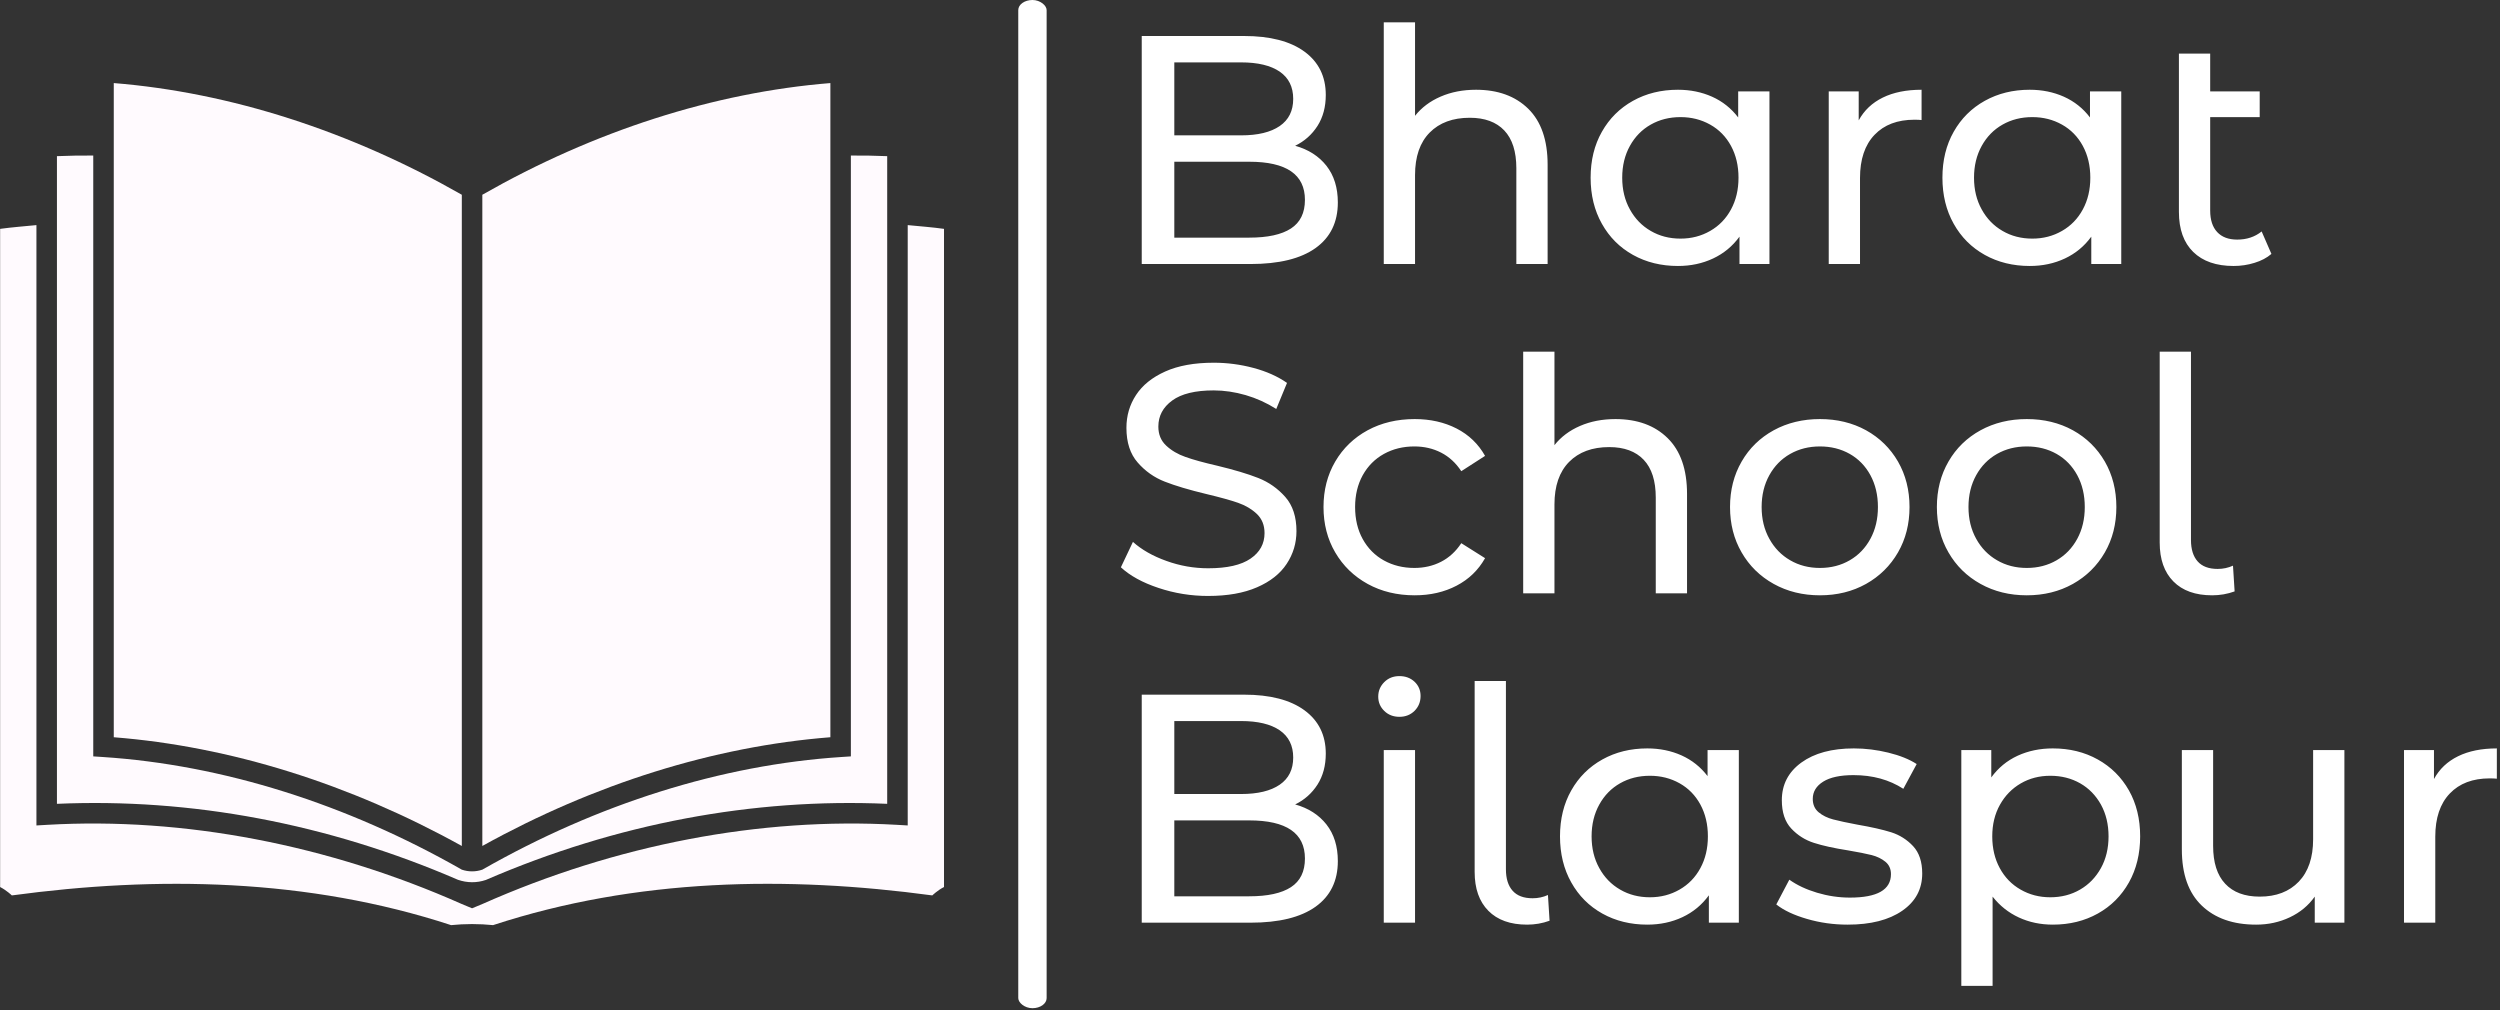 <svg xmlns="http://www.w3.org/2000/svg" version="1.1" xmlns:xlink="http://www.w3.org/1999/xlink" xmlns:svgjs="http://svgjs.dev/svgjs" width="1500" height="606" viewBox="0 0 1500 606"><rect x="0" y="0" width="1500" height="606" fill="#333333" stroke="none"/><g transform="matrix(1,0,0,1,-0.909,-0.538)"><svg viewBox="0 0 396 160" data-background-color="#11182e" preserveAspectRatio="xMidYMid meet" height="606" width="1500" xmlns="http://www.w3.org/2000/svg" xmlns:xlink="http://www.w3.org/1999/xlink"><g id="tight-bounds" transform="matrix(1,0,0,1,0.24,0.142)"><svg viewBox="0 0 395.52 159.716" height="159.716" width="395.52"><g><svg viewBox="0 0 497.755 201" height="159.716" width="395.52"><g><rect width="5.655" height="201" x="202.98" y="0" fill="#ffffff" opacity="1" stroke-width="0" stroke="transparent" fill-opacity="1" class="rect-qz-0" data-fill-palette-color="primary" rx="1%" id="qz-0" data-palette-color="#ffffff"></rect></g><g transform="matrix(1,0,0,1,223.439,0.5)"><svg viewBox="0 0 274.316 200" height="200" width="274.316"><g id="textblocktransform"><svg viewBox="0 0 274.316 200" height="200" width="274.316" id="textblock"><g><svg viewBox="0 0 274.316 200" height="200" width="274.316"><g transform="matrix(1,0,0,1,0,0)"><svg width="274.316" viewBox="2.05 -37.1 211.2 147.9" height="200" data-palette-color="#ffffff"><svg></svg><svg></svg><svg></svg><g class="wordmark-text-0" data-fill-palette-color="primary" id="text-0"><path d="M28.8-18.15c2.033 0.567 3.633 1.59 4.8 3.07 1.167 1.487 1.75 3.363 1.75 5.63v0c0 3.033-1.14 5.367-3.42 7-2.287 1.633-5.613 2.45-9.98 2.45v0h-16.7v-35h15.7c4 0 7.093 0.8 9.28 2.4 2.18 1.6 3.27 3.817 3.27 6.65v0c0 1.833-0.423 3.417-1.27 4.75-0.853 1.333-1.997 2.35-3.43 3.05zM20.5-30.95h-10.25v11.2h10.25c2.567 0 4.543-0.477 5.93-1.43 1.38-0.947 2.07-2.337 2.07-4.17v0c0-1.833-0.69-3.227-2.07-4.18-1.387-0.947-3.363-1.42-5.93-1.42zM21.75-4.05c2.833 0 4.967-0.467 6.4-1.4 1.433-0.933 2.15-2.4 2.15-4.4v0c0-3.9-2.85-5.85-8.55-5.85v0h-11.5v11.65zM56.55-26.75c3.367 0 6.043 0.973 8.03 2.92 1.98 1.953 2.97 4.813 2.97 8.58v0 15.25h-4.8v-14.7c0-2.567-0.617-4.5-1.85-5.8-1.233-1.3-3-1.95-5.3-1.95v0c-2.6 0-4.65 0.757-6.15 2.27-1.5 1.52-2.25 3.697-2.25 6.53v0 13.65h-4.8v-37.1h4.8v14.35c1-1.267 2.31-2.25 3.93-2.95 1.613-0.7 3.42-1.05 5.42-1.05zM96.8-26.5h4.8v26.5h-4.6v-4.2c-1.067 1.467-2.417 2.583-4.05 3.35-1.633 0.767-3.433 1.15-5.4 1.15v0c-2.567 0-4.867-0.567-6.9-1.7-2.033-1.133-3.623-2.727-4.77-4.78-1.153-2.047-1.73-4.403-1.73-7.07v0c0-2.667 0.577-5.017 1.73-7.05 1.147-2.033 2.737-3.617 4.77-4.75 2.033-1.133 4.333-1.7 6.9-1.7v0c1.9 0 3.65 0.357 5.25 1.07 1.6 0.72 2.933 1.78 4 3.18v0zM87.95-3.9c1.667 0 3.183-0.393 4.55-1.18 1.367-0.78 2.433-1.88 3.2-3.3 0.767-1.413 1.15-3.037 1.15-4.87v0c0-1.833-0.383-3.46-1.15-4.88-0.767-1.413-1.833-2.503-3.2-3.27-1.367-0.767-2.883-1.15-4.55-1.15v0c-1.7 0-3.223 0.383-4.57 1.15-1.353 0.767-2.42 1.857-3.2 3.27-0.787 1.42-1.18 3.047-1.18 4.88v0c0 1.833 0.393 3.457 1.18 4.87 0.78 1.42 1.847 2.52 3.2 3.3 1.347 0.787 2.87 1.18 4.57 1.18zM115.3-22.05c0.833-1.533 2.067-2.7 3.7-3.5 1.633-0.8 3.617-1.2 5.95-1.2v0 4.65c-0.267-0.033-0.633-0.05-1.1-0.05v0c-2.6 0-4.64 0.773-6.12 2.32-1.487 1.553-2.23 3.763-2.23 6.63v0 13.2h-4.8v-26.5h4.6zM150.8-26.5h4.8v26.5h-4.6v-4.2c-1.067 1.467-2.417 2.583-4.05 3.35-1.633 0.767-3.433 1.15-5.4 1.15v0c-2.567 0-4.867-0.567-6.9-1.7-2.033-1.133-3.623-2.727-4.77-4.78-1.153-2.047-1.73-4.403-1.73-7.07v0c0-2.667 0.577-5.017 1.73-7.05 1.147-2.033 2.737-3.617 4.77-4.75 2.033-1.133 4.333-1.7 6.9-1.7v0c1.9 0 3.65 0.357 5.25 1.07 1.6 0.72 2.933 1.78 4 3.18v0zM141.95-3.9c1.667 0 3.183-0.393 4.55-1.18 1.367-0.78 2.433-1.88 3.2-3.3 0.767-1.413 1.15-3.037 1.15-4.87v0c0-1.833-0.383-3.46-1.15-4.88-0.767-1.413-1.833-2.503-3.2-3.27-1.367-0.767-2.883-1.15-4.55-1.15v0c-1.7 0-3.223 0.383-4.57 1.15-1.353 0.767-2.42 1.857-3.2 3.27-0.787 1.42-1.18 3.047-1.18 4.88v0c0 1.833 0.393 3.457 1.18 4.87 0.78 1.42 1.847 2.52 3.2 3.3 1.347 0.787 2.87 1.18 4.57 1.18zM177.15-5l1.5 3.45c-0.7 0.6-1.567 1.057-2.6 1.37-1.033 0.32-2.1 0.48-3.2 0.48v0c-2.667 0-4.733-0.717-6.2-2.15-1.467-1.433-2.2-3.483-2.2-6.15v0-24.3h4.8v5.8h7.6v3.95h-7.6v14.35c0 1.433 0.36 2.533 1.08 3.3 0.713 0.767 1.737 1.15 3.07 1.15v0c1.467 0 2.717-0.417 3.75-1.25z" fill="#ffffff" fill-rule="nonzero" stroke="none" stroke-width="1" stroke-linecap="butt" stroke-linejoin="miter" stroke-miterlimit="10" stroke-dasharray="" stroke-dashoffset="0" font-family="none" font-weight="none" font-size="none" text-anchor="none" style="mix-blend-mode: normal" data-fill-palette-color="primary" opacity="1"></path><path transform="translate(0,50.55)" d="M15.45 0.4c-2.633 0-5.173-0.41-7.62-1.23-2.453-0.813-4.38-1.87-5.78-3.17v0l1.85-3.9c1.333 1.2 3.043 2.173 5.13 2.92 2.08 0.753 4.22 1.13 6.42 1.13v0c2.9 0 5.067-0.493 6.5-1.48 1.433-0.98 2.15-2.287 2.15-3.92v0c0-1.2-0.39-2.177-1.17-2.93-0.787-0.747-1.753-1.32-2.9-1.72-1.153-0.4-2.78-0.85-4.88-1.35v0c-2.633-0.633-4.757-1.267-6.37-1.9-1.62-0.633-3.003-1.61-4.15-2.93-1.153-1.313-1.73-3.087-1.73-5.32v0c0-1.867 0.493-3.55 1.48-5.05 0.98-1.5 2.47-2.7 4.47-3.6 2-0.9 4.483-1.35 7.45-1.35v0c2.067 0 4.1 0.267 6.1 0.8 2 0.533 3.717 1.3 5.15 2.3v0l-1.65 4c-1.467-0.933-3.033-1.643-4.7-2.13-1.667-0.48-3.3-0.72-4.9-0.72v0c-2.833 0-4.957 0.517-6.37 1.55-1.42 1.033-2.13 2.367-2.13 4v0c0 1.2 0.4 2.173 1.2 2.92 0.8 0.753 1.793 1.337 2.98 1.75 1.18 0.42 2.787 0.863 4.82 1.33v0c2.633 0.633 4.75 1.267 6.35 1.9 1.6 0.633 2.977 1.6 4.13 2.9 1.147 1.3 1.72 3.05 1.72 5.25v0c0 1.833-0.5 3.507-1.5 5.02-1 1.52-2.517 2.72-4.55 3.6-2.033 0.887-4.533 1.33-7.5 1.33zM47.15 0.3c-2.7 0-5.11-0.583-7.23-1.75-2.113-1.167-3.77-2.777-4.97-4.83-1.2-2.047-1.8-4.37-1.8-6.97v0c0-2.6 0.6-4.927 1.8-6.98 1.2-2.047 2.857-3.647 4.97-4.8 2.12-1.147 4.53-1.72 7.23-1.72v0c2.4 0 4.543 0.483 6.43 1.45 1.88 0.967 3.337 2.367 4.37 4.2v0l-3.65 2.35c-0.833-1.267-1.867-2.217-3.1-2.85-1.233-0.633-2.6-0.95-4.1-0.95v0c-1.733 0-3.293 0.383-4.68 1.15-1.38 0.767-2.463 1.857-3.25 3.27-0.78 1.42-1.17 3.047-1.17 4.88v0c0 1.867 0.39 3.507 1.17 4.92 0.787 1.42 1.87 2.513 3.25 3.28 1.387 0.767 2.947 1.15 4.68 1.15v0c1.5 0 2.867-0.317 4.1-0.95 1.233-0.633 2.267-1.583 3.1-2.85v0l3.65 2.3c-1.033 1.833-2.49 3.24-4.37 4.22-1.887 0.987-4.03 1.48-6.43 1.48zM77.95-26.75c3.367 0 6.04 0.973 8.02 2.92 1.987 1.953 2.98 4.813 2.98 8.58v0 15.25h-4.8v-14.7c0-2.567-0.617-4.5-1.85-5.8-1.233-1.3-3-1.95-5.3-1.95v0c-2.6 0-4.65 0.757-6.15 2.27-1.5 1.52-2.25 3.697-2.25 6.53v0 13.65h-4.8v-37.1h4.8v14.35c1-1.267 2.31-2.25 3.93-2.95 1.613-0.7 3.42-1.05 5.42-1.05zM109.35 0.3c-2.633 0-5-0.583-7.1-1.75-2.1-1.167-3.74-2.777-4.92-4.83-1.187-2.047-1.78-4.37-1.78-6.97v0c0-2.6 0.593-4.927 1.78-6.98 1.18-2.047 2.82-3.647 4.92-4.8 2.1-1.147 4.467-1.72 7.1-1.72v0c2.633 0 4.993 0.573 7.08 1.72 2.08 1.153 3.713 2.753 4.9 4.8 1.18 2.053 1.77 4.38 1.77 6.98v0c0 2.6-0.59 4.923-1.77 6.97-1.187 2.053-2.82 3.663-4.9 4.83-2.087 1.167-4.447 1.75-7.08 1.75zM109.35-3.9c1.7 0 3.227-0.393 4.58-1.18 1.347-0.78 2.403-1.88 3.17-3.3 0.767-1.413 1.15-3.037 1.15-4.87v0c0-1.833-0.383-3.46-1.15-4.88-0.767-1.413-1.823-2.503-3.17-3.27-1.353-0.767-2.88-1.15-4.58-1.15v0c-1.7 0-3.223 0.383-4.57 1.15-1.353 0.767-2.42 1.857-3.2 3.27-0.787 1.42-1.18 3.047-1.18 4.88v0c0 1.833 0.393 3.457 1.18 4.87 0.78 1.42 1.847 2.52 3.2 3.3 1.347 0.787 2.87 1.18 4.57 1.18zM141.1 0.3c-2.633 0-5-0.583-7.1-1.75-2.1-1.167-3.74-2.777-4.92-4.83-1.187-2.047-1.78-4.37-1.78-6.97v0c0-2.6 0.593-4.927 1.78-6.98 1.18-2.047 2.82-3.647 4.92-4.8 2.1-1.147 4.467-1.72 7.1-1.72v0c2.633 0 4.993 0.573 7.08 1.72 2.08 1.153 3.713 2.753 4.9 4.8 1.18 2.053 1.77 4.38 1.77 6.98v0c0 2.6-0.59 4.923-1.77 6.97-1.187 2.053-2.82 3.663-4.9 4.83-2.087 1.167-4.447 1.75-7.08 1.75zM141.1-3.9c1.7 0 3.227-0.393 4.58-1.18 1.347-0.78 2.403-1.88 3.17-3.3 0.767-1.413 1.15-3.037 1.15-4.87v0c0-1.833-0.383-3.46-1.15-4.88-0.767-1.413-1.823-2.503-3.17-3.27-1.353-0.767-2.88-1.15-4.58-1.15v0c-1.7 0-3.223 0.383-4.57 1.15-1.353 0.767-2.42 1.857-3.2 3.27-0.787 1.42-1.18 3.047-1.18 4.88v0c0 1.833 0.393 3.457 1.18 4.87 0.78 1.42 1.847 2.52 3.2 3.3 1.347 0.787 2.87 1.18 4.57 1.18zM169.55 0.3c-2.567 0-4.55-0.71-5.95-2.13-1.4-1.413-2.1-3.403-2.1-5.97v0-29.3h4.8v28.9c0 1.433 0.343 2.533 1.03 3.3 0.68 0.767 1.703 1.15 3.07 1.15v0c0.833 0 1.617-0.167 2.35-0.5v0l0.25 3.95c-1.1 0.4-2.25 0.6-3.45 0.6z" fill="#ffffff" fill-rule="nonzero" stroke="none" stroke-width="1" stroke-linecap="butt" stroke-linejoin="miter" stroke-miterlimit="10" stroke-dasharray="" stroke-dashoffset="0" font-family="none" font-weight="none" font-size="none" text-anchor="none" style="mix-blend-mode: normal" data-fill-palette-color="primary" opacity="1"></path><path transform="translate(0,101.1)" d="M28.8-18.15c2.033 0.567 3.633 1.59 4.8 3.07 1.167 1.487 1.75 3.363 1.75 5.63v0c0 3.033-1.14 5.367-3.42 7-2.287 1.633-5.613 2.45-9.98 2.45v0h-16.7v-35h15.7c4 0 7.093 0.8 9.28 2.4 2.18 1.6 3.27 3.817 3.27 6.65v0c0 1.833-0.423 3.417-1.27 4.75-0.853 1.333-1.997 2.35-3.43 3.05zM20.5-30.95h-10.25v11.2h10.25c2.567 0 4.543-0.477 5.93-1.43 1.38-0.947 2.07-2.337 2.07-4.17v0c0-1.833-0.69-3.227-2.07-4.18-1.387-0.947-3.363-1.42-5.93-1.42zM21.75-4.05c2.833 0 4.967-0.467 6.4-1.4 1.433-0.933 2.15-2.4 2.15-4.4v0c0-3.9-2.85-5.85-8.55-5.85v0h-11.5v11.65zM42.4 0v-26.5h4.8v26.5zM44.8-31.6c-0.933 0-1.707-0.3-2.32-0.9-0.62-0.6-0.93-1.333-0.93-2.2v0c0-0.867 0.31-1.61 0.93-2.23 0.613-0.613 1.387-0.92 2.32-0.92v0c0.933 0 1.71 0.29 2.33 0.87 0.613 0.587 0.92 1.313 0.92 2.18v0c0 0.9-0.307 1.66-0.92 2.28-0.62 0.613-1.397 0.92-2.33 0.92zM64.4 0.3c-2.567 0-4.55-0.71-5.95-2.13-1.4-1.413-2.1-3.403-2.1-5.97v0-29.3h4.8v28.9c0 1.433 0.343 2.533 1.03 3.3 0.68 0.767 1.703 1.15 3.07 1.15v0c0.833 0 1.617-0.167 2.35-0.5v0l0.25 3.95c-1.1 0.4-2.25 0.6-3.45 0.6zM92.1-26.5h4.8v26.5h-4.6v-4.2c-1.067 1.467-2.417 2.583-4.05 3.35-1.633 0.767-3.433 1.15-5.4 1.15v0c-2.567 0-4.867-0.567-6.9-1.7-2.033-1.133-3.623-2.727-4.77-4.78-1.153-2.047-1.73-4.403-1.73-7.07v0c0-2.667 0.577-5.017 1.73-7.05 1.147-2.033 2.737-3.617 4.77-4.75 2.033-1.133 4.333-1.7 6.9-1.7v0c1.9 0 3.65 0.357 5.25 1.07 1.6 0.72 2.933 1.78 4 3.18v0zM83.25-3.9c1.667 0 3.183-0.393 4.55-1.18 1.367-0.78 2.433-1.88 3.2-3.3 0.767-1.413 1.15-3.037 1.15-4.87v0c0-1.833-0.383-3.46-1.15-4.88-0.767-1.413-1.833-2.503-3.2-3.27-1.367-0.767-2.883-1.15-4.55-1.15v0c-1.7 0-3.223 0.383-4.57 1.15-1.353 0.767-2.42 1.857-3.2 3.27-0.787 1.42-1.18 3.047-1.18 4.88v0c0 1.833 0.393 3.457 1.18 4.87 0.78 1.42 1.847 2.52 3.2 3.3 1.347 0.787 2.87 1.18 4.57 1.18zM113.6 0.3c-2.167 0-4.25-0.293-6.25-0.88-2-0.58-3.567-1.32-4.7-2.22v0l2-3.8c1.167 0.833 2.583 1.5 4.25 2 1.667 0.5 3.35 0.75 5.05 0.75v0c4.2 0 6.3-1.2 6.3-3.6v0c0-0.8-0.283-1.433-0.85-1.9-0.567-0.467-1.273-0.81-2.12-1.03-0.853-0.213-2.063-0.453-3.63-0.72v0c-2.133-0.333-3.873-0.717-5.22-1.15-1.353-0.433-2.513-1.167-3.48-2.2-0.967-1.033-1.45-2.483-1.45-4.35v0c0-2.4 1-4.327 3-5.78 2-1.447 4.683-2.17 8.05-2.17v0c1.767 0 3.533 0.217 5.3 0.65 1.767 0.433 3.217 1.017 4.35 1.75v0l-2.05 3.8c-2.167-1.4-4.717-2.1-7.65-2.1v0c-2.033 0-3.583 0.333-4.65 1-1.067 0.667-1.6 1.55-1.6 2.65v0c0 0.867 0.3 1.55 0.9 2.05 0.6 0.5 1.343 0.867 2.23 1.1 0.88 0.233 2.12 0.5 3.72 0.8v0c2.133 0.367 3.86 0.757 5.18 1.17 1.313 0.42 2.437 1.13 3.37 2.13 0.933 1 1.4 2.4 1.4 4.2v0c0 2.4-1.023 4.307-3.07 5.72-2.053 1.42-4.847 2.13-8.38 2.13zM145.1-26.75c2.567 0 4.867 0.567 6.9 1.7 2.033 1.133 3.627 2.717 4.78 4.75 1.147 2.033 1.72 4.383 1.72 7.05v0c0 2.667-0.573 5.023-1.72 7.07-1.153 2.053-2.747 3.647-4.78 4.78-2.033 1.133-4.333 1.7-6.9 1.7v0c-1.9 0-3.64-0.367-5.22-1.1-1.587-0.733-2.93-1.8-4.03-3.2v0 13.7h-4.8v-36.2h4.6v4.2c1.067-1.467 2.417-2.577 4.05-3.33 1.633-0.747 3.433-1.12 5.4-1.12zM144.7-3.9c1.7 0 3.227-0.393 4.58-1.18 1.347-0.78 2.413-1.88 3.2-3.3 0.78-1.413 1.17-3.037 1.17-4.87v0c0-1.833-0.39-3.46-1.17-4.88-0.787-1.413-1.853-2.503-3.2-3.27-1.353-0.767-2.88-1.15-4.58-1.15v0c-1.667 0-3.173 0.39-4.52 1.17-1.353 0.787-2.42 1.88-3.2 3.28-0.787 1.4-1.18 3.017-1.18 4.85v0c0 1.833 0.383 3.457 1.15 4.87 0.767 1.42 1.833 2.52 3.2 3.3 1.367 0.787 2.883 1.18 4.55 1.18zM185.05-26.5h4.8v26.5h-4.55v-4c-0.967 1.367-2.24 2.423-3.82 3.17-1.587 0.753-3.313 1.13-5.18 1.13v0c-3.533 0-6.317-0.977-8.35-2.93-2.033-1.947-3.05-4.82-3.05-8.62v0-15.25h4.8v14.7c0 2.567 0.617 4.507 1.85 5.82 1.233 1.32 3 1.98 5.3 1.98v0c2.533 0 4.533-0.767 6-2.3 1.467-1.533 2.2-3.7 2.2-6.5v0zM203.6-22.05c0.833-1.533 2.067-2.7 3.7-3.5 1.633-0.8 3.617-1.2 5.95-1.2v0 4.65c-0.267-0.033-0.633-0.05-1.1-0.05v0c-2.6 0-4.64 0.773-6.12 2.32-1.487 1.553-2.23 3.763-2.23 6.63v0 13.2h-4.8v-26.5h4.6z" fill="#ffffff" fill-rule="nonzero" stroke="none" stroke-width="1" stroke-linecap="butt" stroke-linejoin="miter" stroke-miterlimit="10" stroke-dasharray="" stroke-dashoffset="0" font-family="none" font-weight="none" font-size="none" text-anchor="none" style="mix-blend-mode: normal" data-fill-palette-color="primary" opacity="1"></path></g></svg></g></svg></g></svg></g></svg></g><g transform="matrix(1,0,0,1,0,16.562)"><svg viewBox="0 0 188.175 167.876" height="167.876" width="188.175"><g><svg xmlns="http://www.w3.org/2000/svg" xmlns:xlink="http://www.w3.org/1999/xlink" version="1.1" x="0" y="0" viewBox="8.387 13.005 84.192 75.11" enable-background="new 0 0 100 100" xml:space="preserve" height="167.876" width="188.175" class="icon-icon-0" data-fill-palette-color="accent" id="icon-0"><g fill="#fffafe" data-fill-palette-color="accent"><path d="M49.569 22.967c-9.975-5.691-20.677-9.125-31.045-9.962v58.351c10.367 0.814 21.05 4.154 31.045 9.699V22.967z" fill="#fffafe" data-fill-palette-color="accent"></path><path d="M82.444 13.005c-10.368 0.838-21.071 4.271-31.045 9.962v58.087c9.993-5.545 20.679-8.885 31.045-9.699V13.005z" fill="#fffafe" data-fill-palette-color="accent"></path><path d="M49.229 84.073c0.814 0.278 1.671 0.29 2.485 0.012 11.657-5.043 23.865-7.313 35.798-6.79V19.524c-1.074-0.048-2.155-0.059-3.24-0.055v53.594l-0.852 0.056c-10.672 0.697-21.732 4.177-32.021 10.048-0.594 0.203-1.237 0.203-1.83 0-10.29-5.871-21.349-9.351-32.021-10.048l-0.854-0.056V19.469c-1.084-0.004-2.166 0.006-3.239 0.055v57.771C25.387 76.771 37.569 79.03 49.229 84.073z" fill="#fffafe" data-fill-palette-color="accent"></path><path d="M92.579 26.009c-1.07-0.149-2.157-0.228-3.237-0.335v53.55l-0.968-0.056c-12.195-0.699-25.06 1.777-36.975 7.065l-0.916 0.381-0.915-0.381c-11.917-5.288-24.781-7.765-36.976-7.065l-0.967 0.056v-53.55c-1.081 0.108-2.168 0.187-3.238 0.335v58.707c0.594 0.307 1.044 0.748 1.044 0.748 12.951-1.75 26.393-1.536 39.18 2.651 0.588-0.058 1.212-0.095 1.873-0.095 0.661 0 1.285 0.037 1.872 0.095 12.785-4.188 26.229-4.401 39.179-2.651 0 0 0.474-0.462 1.044-0.748V26.009z" fill="#fffafe" data-fill-palette-color="accent"></path></g></svg></g></svg></g></svg></g><defs></defs></svg><rect width="395.52" height="159.716" fill="none" stroke="none" visibility="hidden"></rect></g></svg></g></svg>